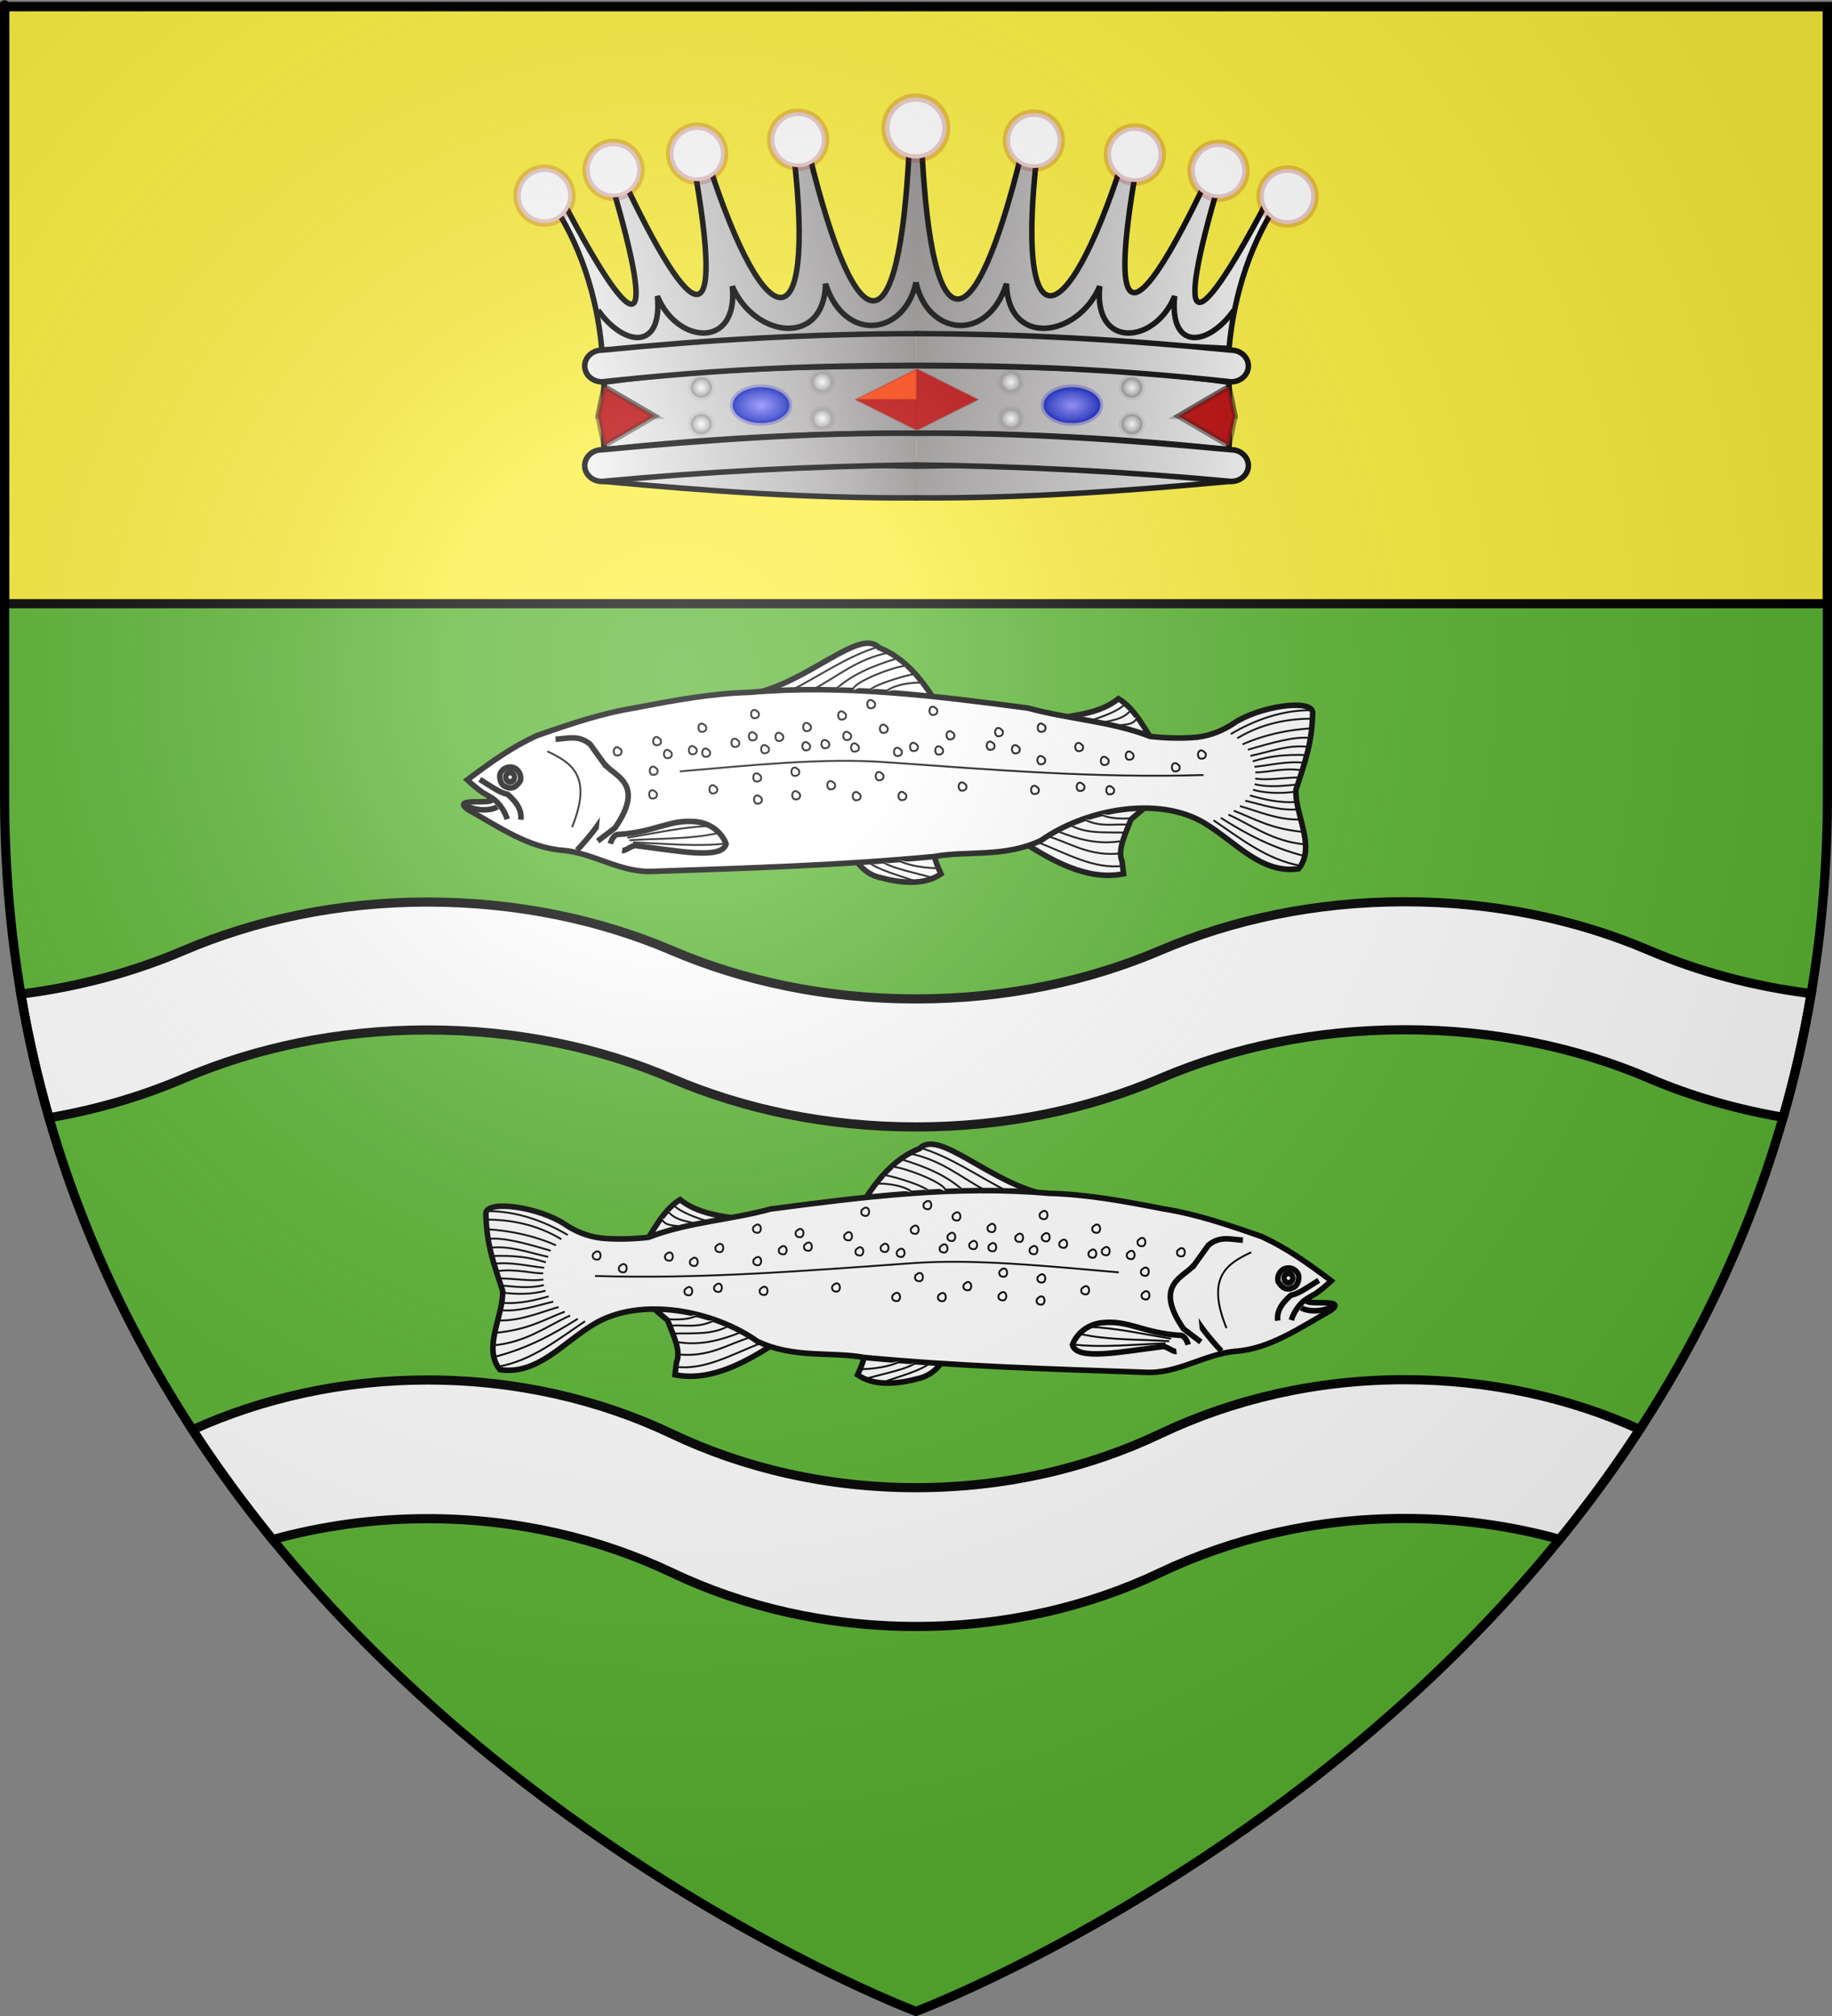 <?xml version="1.0" encoding="UTF-8" standalone="no"?>
<svg
   xmlns:dc="http://purl.org/dc/elements/1.1/"
   xmlns:cc="http://creativecommons.org/ns#"
   xmlns:rdf="http://www.w3.org/1999/02/22-rdf-syntax-ns#"
   xmlns:svg="http://www.w3.org/2000/svg"
   xmlns="http://www.w3.org/2000/svg"
   xmlns:xlink="http://www.w3.org/1999/xlink"
   xmlns:sodipodi="http://sodipodi.sourceforge.net/DTD/sodipodi-0.dtd"
   xmlns:inkscape="http://www.inkscape.org/namespaces/inkscape"
   height="660"
   width="600"
   version="1.0"
   id="svg2"
   sodipodi:version="0.32"
   inkscape:version="0.46"
   sodipodi:docname="Blason_ville_fr_Gèdre_02(65).svg"
   sodipodi:docbase="L:\Héraldique"
   inkscape:export-filename="/Users/olivier/Desktop/Blason Rouge/Blason_Vide_3D.png"
   inkscape:export-xdpi="144"
   inkscape:export-ydpi="144"
   inkscape:output_extension="org.inkscape.output.svg.inkscape">
  <rect width="100%" height="100%" fill="#808080" stroke="none"/>
  <sodipodi:namedview
     inkscape:window-height="977"
     inkscape:window-width="1280"
     inkscape:pageshadow="2"
     inkscape:pageopacity="0.0"
     guidetolerance="10.0"
     gridtolerance="10.0"
     objecttolerance="10.0"
     borderopacity="1.0"
     bordercolor="#666666"
     pagecolor="#ffffff"
     id="base"
     showgrid="false"
     height="660px"
     inkscape:zoom="1.1621207"
     inkscape:cx="300.00013"
     inkscape:cy="330.00014"
     inkscape:window-x="-4"
     inkscape:window-y="-4"
     inkscape:current-layer="layer4"
     showguides="true"
     inkscape:guide-bbox="true"
     inkscape:snap-intersection-line-segments="true"
     inkscape:snap-intersection-grid-guide="false"
     inkscape:object-nodes="true"
     inkscape:snap-global="false" />
  <desc
     id="desc4">Flag of Canton of Valais (Wallis)</desc>
  <defs
     id="defs6">
    <linearGradient
       id="linearGradient2893">
      <stop
         style="stop-color:white;stop-opacity:0.314;"
         offset="0"
         id="stop2895" />
      <stop
         id="stop2897"
         offset="0.19"
         style="stop-color:white;stop-opacity:0.251;" />
      <stop
         style="stop-color:#6b6b6b;stop-opacity:0.125;"
         offset="0.6"
         id="stop2901" />
      <stop
         style="stop-color:black;stop-opacity:0.125;"
         offset="1"
         id="stop2899" />
    </linearGradient>
    <radialGradient
       inkscape:collect="always"
       xlink:href="#linearGradient2893"
       id="radialGradient3163"
       gradientUnits="userSpaceOnUse"
       gradientTransform="matrix(1.353,0,0,1.349,-77.629,-85.747)"
       cx="221.445"
       cy="226.331"
       fx="221.445"
       fy="226.331"
       r="300" />
    <linearGradient
       id="linearGradient1732">
      <stop
         id="stop1734"
         offset="0"
         style="stop-color:#ffffff;stop-opacity:1" />
      <stop
         id="stop1736"
         offset="1"
         style="stop-color:#ffffff;stop-opacity:1" />
    </linearGradient>
    <linearGradient
       id="linearGradient4130">
      <stop
         offset="0"
         style="stop-color:#ffffff;stop-opacity:1"
         id="stop4132" />
      <stop
         offset="1"
         style="stop-color:#908c8c;stop-opacity:1"
         id="stop4134" />
    </linearGradient>
    <linearGradient
       id="linearGradient4261">
      <stop
         offset="0"
         style="stop-color:#8c86ff;stop-opacity:1"
         id="stop4263" />
      <stop
         offset="1"
         style="stop-color:#0018b9;stop-opacity:0.978"
         id="stop4265" />
    </linearGradient>
    <radialGradient
       inkscape:collect="always"
       xlink:href="#linearGradient4130"
       id="radialGradient2961"
       gradientUnits="userSpaceOnUse"
       gradientTransform="matrix(1.993,0,0,-1.926,306.363,220.497)"
       cx="32.278"
       cy="48.626"
       fx="32.278"
       fy="48.626"
       r="1.91" />
    <radialGradient
       inkscape:collect="always"
       xlink:href="#linearGradient4130"
       id="radialGradient2964"
       gradientUnits="userSpaceOnUse"
       gradientTransform="matrix(1.993,0,0,-1.926,306.363,232.493)"
       cx="32.278"
       cy="48.626"
       fx="32.278"
       fy="48.626"
       r="1.91" />
    <radialGradient
       inkscape:collect="always"
       xlink:href="#linearGradient4261"
       id="radialGradient2971"
       gradientUnits="userSpaceOnUse"
       gradientTransform="matrix(2.705,0,0,-1.745,238.756,225.142)"
       cx="41.526"
       cy="53.009"
       fx="41.526"
       fy="53.009"
       r="3.565" />
    <radialGradient
       inkscape:collect="always"
       xlink:href="#linearGradient4130"
       id="radialGradient2974"
       gradientUnits="userSpaceOnUse"
       gradientTransform="matrix(1.993,0,0,-1.926,266.763,218.697)"
       cx="32.278"
       cy="48.626"
       fx="32.278"
       fy="48.626"
       r="1.91" />
    <radialGradient
       inkscape:collect="always"
       xlink:href="#linearGradient4130"
       id="radialGradient2977"
       gradientUnits="userSpaceOnUse"
       gradientTransform="matrix(1.993,0,0,-1.926,266.763,230.693)"
       cx="32.278"
       cy="48.626"
       fx="32.278"
       fy="48.626"
       r="1.91" />
    <radialGradient
       inkscape:collect="always"
       xlink:href="#linearGradient4130"
       id="radialGradient3788"
       gradientUnits="userSpaceOnUse"
       gradientTransform="matrix(-1.993,0,0,-1.926,293.993,220.497)"
       cx="32.278"
       cy="48.626"
       fx="32.278"
       fy="48.626"
       r="1.91" />
    <radialGradient
       inkscape:collect="always"
       xlink:href="#linearGradient4130"
       id="radialGradient3791"
       gradientUnits="userSpaceOnUse"
       gradientTransform="matrix(-1.993,0,0,-1.926,293.993,232.493)"
       cx="32.278"
       cy="48.626"
       fx="32.278"
       fy="48.626"
       r="1.91" />
    <radialGradient
       inkscape:collect="always"
       xlink:href="#linearGradient4261"
       id="radialGradient3798"
       gradientUnits="userSpaceOnUse"
       gradientTransform="matrix(-2.705,0,0,-1.745,361.6,225.142)"
       cx="41.526"
       cy="53.009"
       fx="41.526"
       fy="53.009"
       r="3.565" />
    <radialGradient
       inkscape:collect="always"
       xlink:href="#linearGradient4130"
       id="radialGradient3801"
       gradientUnits="userSpaceOnUse"
       gradientTransform="matrix(-1.993,0,0,-1.926,333.593,218.697)"
       cx="32.278"
       cy="48.626"
       fx="32.278"
       fy="48.626"
       r="1.91" />
    <radialGradient
       inkscape:collect="always"
       xlink:href="#linearGradient4130"
       id="radialGradient3804"
       gradientUnits="userSpaceOnUse"
       gradientTransform="matrix(-1.993,0,0,-1.926,333.593,230.693)"
       cx="32.278"
       cy="48.626"
       fx="32.278"
       fy="48.626"
       r="1.91" />
    <radialGradient
       inkscape:collect="always"
       xlink:href="#linearGradient1732"
       id="radialGradient3903"
       gradientUnits="userSpaceOnUse"
       gradientTransform="matrix(-1.365,1.56,-1.56,-1.365,828.451,47.638)"
       cx="6.972"
       cy="12.169"
       fx="6.972"
       fy="12.169"
       r="4.817" />
    <radialGradient
       inkscape:collect="always"
       xlink:href="#linearGradient1732"
       id="radialGradient3905"
       gradientUnits="userSpaceOnUse"
       gradientTransform="matrix(-1.365,1.56,-1.56,-1.365,370.715,-137.495)"
       cx="6.972"
       cy="12.169"
       fx="6.972"
       fy="12.169"
       r="4.817" />
    <radialGradient
       inkscape:collect="always"
       xlink:href="#linearGradient1732"
       id="radialGradient3907"
       gradientUnits="userSpaceOnUse"
       gradientTransform="matrix(-1.365,1.56,-1.56,-1.365,407.449,-132.408)"
       cx="6.972"
       cy="12.169"
       fx="6.972"
       fy="12.169"
       r="4.817" />
    <radialGradient
       inkscape:collect="always"
       xlink:href="#linearGradient1732"
       id="radialGradient3909"
       gradientUnits="userSpaceOnUse"
       gradientTransform="matrix(-1.365,1.56,-1.56,-1.365,437.904,-126.526)"
       cx="6.972"
       cy="12.169"
       fx="6.972"
       fy="12.169"
       r="4.817" />
    <radialGradient
       inkscape:collect="always"
       xlink:href="#linearGradient1732"
       id="radialGradient3911"
       gradientUnits="userSpaceOnUse"
       gradientTransform="matrix(-1.365,1.56,-1.56,-1.365,463.026,-117.147)"
       cx="6.972"
       cy="12.169"
       fx="6.972"
       fy="12.169"
       r="4.817" />
    <radialGradient
       inkscape:collect="always"
       xlink:href="#linearGradient1732"
       id="radialGradient3913"
       gradientUnits="userSpaceOnUse"
       gradientTransform="matrix(-1.365,1.56,-1.56,-1.365,371.602,59.9)"
       cx="6.972"
       cy="12.169"
       fx="6.972"
       fy="12.169"
       r="4.817" />
    <radialGradient
       inkscape:collect="always"
       xlink:href="#linearGradient1732"
       id="radialGradient3915"
       gradientUnits="userSpaceOnUse"
       gradientTransform="matrix(-1.365,1.56,-1.56,-1.365,408.336,64.987)"
       cx="6.972"
       cy="12.169"
       fx="6.972"
       fy="12.169"
       r="4.817" />
    <radialGradient
       inkscape:collect="always"
       xlink:href="#linearGradient1732"
       id="radialGradient3917"
       gradientUnits="userSpaceOnUse"
       gradientTransform="matrix(-1.365,1.56,-1.56,-1.365,438.791,70.87)"
       cx="6.972"
       cy="12.169"
       fx="6.972"
       fy="12.169"
       r="4.817" />
    <radialGradient
       inkscape:collect="always"
       xlink:href="#linearGradient1732"
       id="radialGradient3919"
       gradientUnits="userSpaceOnUse"
       gradientTransform="matrix(-1.365,1.56,-1.56,-1.365,463.913,80.249)"
       cx="6.972"
       cy="12.169"
       fx="6.972"
       fy="12.169"
       r="4.817" />
    <linearGradient
       inkscape:collect="always"
       xlink:href="#linearGradient4130"
       id="linearGradient3921"
       gradientUnits="userSpaceOnUse"
       gradientTransform="matrix(1.993,0,0,1.993,-59.993,-727.342)"
       x1="371.143"
       y1="434.438"
       x2="432.068"
       y2="434.438" />
    <linearGradient
       inkscape:collect="always"
       xlink:href="#linearGradient4130"
       id="linearGradient3923"
       gradientUnits="userSpaceOnUse"
       gradientTransform="matrix(-1.993,0,0,1.993,1660.467,-727.342)"
       x1="371.143"
       y1="434.438"
       x2="432.068"
       y2="434.438" />
    <linearGradient
       inkscape:collect="always"
       xlink:href="#linearGradient4130"
       id="linearGradient3925"
       gradientUnits="userSpaceOnUse"
       gradientTransform="matrix(-1.993,0,0,-1.993,1660.746,1032.178)"
       x1="371.143"
       y1="434.438"
       x2="432.068"
       y2="434.438" />
    <linearGradient
       inkscape:collect="always"
       xlink:href="#linearGradient4130"
       id="linearGradient3927"
       gradientUnits="userSpaceOnUse"
       gradientTransform="matrix(-1.993,0,0,-1.993,1660.746,1032.178)"
       x1="371.143"
       y1="434.438"
       x2="432.068"
       y2="434.438" />
    <linearGradient
       inkscape:collect="always"
       xlink:href="#linearGradient4130"
       id="linearGradient3929"
       gradientUnits="userSpaceOnUse"
       gradientTransform="matrix(-1.993,0,0,-1.993,1660.746,1032.178)"
       x1="371.143"
       y1="434.438"
       x2="432.068"
       y2="434.438" />
    <linearGradient
       inkscape:collect="always"
       xlink:href="#linearGradient4130"
       id="linearGradient3931"
       gradientUnits="userSpaceOnUse"
       gradientTransform="matrix(1.993,0,0,-1.993,-60.389,1032.178)"
       x1="371.143"
       y1="434.438"
       x2="432.068"
       y2="434.438" />
    <linearGradient
       inkscape:collect="always"
       xlink:href="#linearGradient4130"
       id="linearGradient3933"
       gradientUnits="userSpaceOnUse"
       gradientTransform="matrix(1.993,0,0,-1.993,-60.389,1032.178)"
       x1="371.143"
       y1="434.438"
       x2="432.068"
       y2="434.438" />
    <linearGradient
       inkscape:collect="always"
       xlink:href="#linearGradient4130"
       id="linearGradient3935"
       gradientUnits="userSpaceOnUse"
       gradientTransform="matrix(1.993,0,0,-1.993,-60.389,1032.178)"
       x1="371.143"
       y1="434.438"
       x2="432.068"
       y2="434.438" />
    <linearGradient
       inkscape:collect="always"
       xlink:href="#linearGradient4130"
       id="linearGradient3937"
       gradientUnits="userSpaceOnUse"
       gradientTransform="matrix(-1.993,0,0,1.993,1659.832,-765.288)"
       x1="371.143"
       y1="434.438"
       x2="432.068"
       y2="434.438" />
    <linearGradient
       inkscape:collect="always"
       xlink:href="#linearGradient4130"
       id="linearGradient3939"
       gradientUnits="userSpaceOnUse"
       gradientTransform="matrix(1.993,0,0,1.993,-60.171,-764.71)"
       x1="371.143"
       y1="434.438"
       x2="432.068"
       y2="434.438" />
  </defs>
  <g
     inkscape:groupmode="layer"
     id="layer3"
     inkscape:label="Fond écu"
     style="display:inline">
    <path
       d="M 300,658.5 C 300,658.5 598.5,546.18 598.5,260.728 C 598.5,-24.723 598.5,2.176 598.5,2.176 L 1.5,2.176 L 1.5,260.728 C 1.5,546.18 300,658.5 300,658.5 z"
       style="fill:#5ab532;fill-opacity:1;fill-rule:evenodd;stroke:none;stroke-width:1px;stroke-linecap:butt;stroke-linejoin:miter;stroke-opacity:1;display:inline"
       id="path11587" />
    <rect
       style="opacity:1;fill:#fcef3c;fill-opacity:1;stroke:#000000;stroke-width:3;stroke-miterlimit:4;stroke-dasharray:none;stroke-opacity:1"
       id="rect17820"
       width="597"
       height="195.5"
       x="1.5"
       y="2.142" />
    <path
       style="fill:#ffffff;fill-opacity:1;stroke:#000000;stroke-width:3;stroke-miterlimit:4;stroke-dasharray:none;stroke-opacity:1"
       d="M 460 295.219 C 430.827 295.219 403.559 301.075 380 311.156 C 356.447 321.231 329.163 327.031 300 327.031 C 270.827 327.031 243.559 321.238 220 311.156 C 196.447 301.082 169.163 295.312 140 295.312 C 110.827 295.313 83.559 301.169 60 311.25 C 43.841 318.162 25.917 323.044 6.844 325.438 C 9.206 339.434 12.321 352.919 16.062 365.938 C 31.705 363.262 46.472 358.911 60 353.125 C 83.559 343.044 110.827 337.188 140 337.188 C 169.163 337.188 196.447 342.988 220 353.062 C 243.559 363.144 270.827 368.938 300 368.938 C 329.163 368.938 356.447 363.137 380 353.062 C 403.559 342.982 430.827 337.125 460 337.125 C 489.163 337.125 516.447 342.894 540 352.969 C 553.554 358.769 568.336 363.11 584 365.781 C 587.735 352.764 590.832 339.276 593.188 325.281 C 574.103 322.891 556.173 318.014 540 311.094 C 516.447 301.019 489.163 295.219 460 295.219 z "
       id="path7368" />
    <path
       style="fill:#ffffff;fill-opacity:1;stroke:#000000;stroke-width:3;stroke-miterlimit:4;stroke-dasharray:none;stroke-opacity:1"
       d="M 460 451.688 C 430.827 451.687 403.559 458.205 380 469.406 C 356.447 480.601 329.163 487.031 300 487.031 C 270.827 487.031 243.559 480.608 220 469.406 C 196.447 458.212 169.163 451.781 140 451.781 C 112.063 451.781 85.89 457.753 63.031 468.094 C 71.287 480.766 80.094 492.731 89.281 504.031 C 105.211 499.617 122.252 497.188 140 497.188 C 169.163 497.187 196.447 503.65 220 514.844 C 243.559 526.045 270.827 532.469 300 532.469 C 329.163 532.469 356.447 526.038 380 514.844 C 403.559 503.643 430.827 497.125 460 497.125 C 477.772 497.125 494.83 499.528 510.781 503.938 C 519.971 492.628 528.775 480.651 537.031 467.969 C 514.162 457.621 487.953 451.688 460 451.688 z "
       id="path5820" />
  </g>
  <g
     inkscape:groupmode="layer"
     id="layer4"
     inkscape:label="Meubles"
     style="display:inline">
    <g
       transform="matrix(0.608,-2.1218894e-2,2.1218894e-2,0.608,-277.985,33.113)"
       id="g15623"
       style="fill:#ffffff;display:inline">
      <path
         style="fill:#ffffff;fill-opacity:1;fill-rule:evenodd;stroke:#000000;stroke-width:3;stroke-linecap:butt;stroke-linejoin:miter;stroke-miterlimit:4;stroke-dasharray:none;stroke-opacity:1"
         d="M 850.212,348.757 C 880.419,343.934 909.4,315.105 919.239,326.309 C 933.177,332.34 942.68,345.022 950.666,359.981 L 850.212,348.757 z"
         id="path11441"
         sodipodi:nodetypes="cccc" />
      <path
         style="fill:#ffffff;fill-opacity:1;fill-rule:evenodd;stroke:#000000;stroke-width:3;stroke-linecap:butt;stroke-linejoin:miter;stroke-miterlimit:4;stroke-dasharray:none;stroke-opacity:1"
         d="M 1012.397,367.837 C 1024.868,366.403 1037.613,365.516 1047.191,358.297 C 1055.916,364.011 1060.914,375.313 1066.833,385.235 L 1012.397,367.837 z"
         id="path11443"
         sodipodi:nodetypes="cccc" />
      <path
         style="fill:#ffffff;fill-opacity:1;fill-rule:evenodd;stroke:#000000;stroke-width:3;stroke-linecap:butt;stroke-linejoin:miter;stroke-miterlimit:4;stroke-dasharray:none;stroke-opacity:1"
         d="M 992.194,432.936 L 1033.723,411.611 L 1059.538,417.223 L 1051.681,423.396 C 1048.398,431.232 1043.682,439.425 1046.069,445.844 L 1046.63,452.578 C 1026.774,455.853 1007.745,443.775 992.194,432.936 z"
         id="path11445"
         sodipodi:nodetypes="ccccccc" />
      <path
         style="fill:#ffffff;fill-opacity:1;fill-rule:evenodd;stroke:#000000;stroke-width:3;stroke-linecap:butt;stroke-linejoin:miter;stroke-miterlimit:4;stroke-dasharray:none;stroke-opacity:1"
         d="M 900.158,435.181 C 903.066,441.349 907.099,447.397 914.749,449.772 C 926.737,453.493 939.101,455.109 948.421,449.211 C 945.227,441.844 943.764,435.63 945.054,431.253 L 900.158,435.181 z"
         id="path11447"
         sodipodi:nodetypes="csccc" />
      <path
         style="fill:#ffffff;fill-opacity:1;fill-rule:evenodd;stroke:#000000;stroke-width:3;stroke-linecap:butt;stroke-linejoin:miter;stroke-miterlimit:4;stroke-dasharray:none;stroke-opacity:1"
         d="M 695.322,389.724 C 709.376,379.929 720.014,372.97 733.483,367.276 C 751.432,361.696 769.149,356.367 786.857,354.191 C 808.36,350.787 828.412,347.806 848.897,347.978 C 899,345.292 949.095,353.415 998.367,361.664 C 1019.66,368.322 1043.035,370.328 1063.59,379.195 C 1071.704,380.373 1080.441,380.98 1088.744,380.49 C 1096.167,379.901 1103.076,377.254 1108.766,373.698 C 1122.408,365.172 1150.667,361.816 1151.428,369.167 C 1150.558,386.178 1146.059,396.543 1140.96,410.64 C 1139.881,423.977 1150.86,441.686 1140.911,453.139 C 1120.605,455.378 1107.52,437.421 1091.188,426.846 C 1066.488,410.853 1026.94,417.319 1002.919,433.074 C 982.972,441.734 963.064,437.088 945.017,439.729 C 894.681,442.715 844.291,442.455 793.854,442.431 C 776.487,442.838 762.196,431.632 745.953,429.482 C 727.171,427.637 711.156,415.4 695.431,405.91 C 682.835,396.717 721.121,406.975 703.414,396.882 C 700.554,394.688 697.861,392.281 695.322,389.724 z"
         id="path11438"
         sodipodi:nodetypes="cccccccscccsccccccc" />
      <path
         style="fill:#ffffff;fill-opacity:1;fill-rule:evenodd;stroke:#000000;stroke-width:3;stroke-linecap:butt;stroke-linejoin:miter;stroke-miterlimit:4;stroke-dasharray:none;stroke-opacity:1"
         d="M 777.284,430.652 C 779.325,430.972 782.6,427.93 784.709,428.261 C 806.693,431.709 830.838,437.694 833.376,429.008 C 831.519,423.487 826.25,417.864 818.073,416.612 C 803.616,414.399 795.374,421.527 775.312,421.911 C 772.574,421.963 771.083,426.763 771.083,426.763"
         id="path11449"
         sodipodi:nodetypes="cscssc" />
      <path
         style="fill:#ffffff;fill-opacity:1;fill-rule:evenodd;stroke:#000000;stroke-width:3;stroke-linecap:butt;stroke-linejoin:miter;stroke-miterlimit:4;stroke-dasharray:none;stroke-opacity:1"
         d="M 753.125,429.569 C 766.292,416.287 776.466,403.006 773.328,389.724 L 762.104,372.888 C 755.931,367.361 749.758,369.47 743.585,369.521"
         id="path11451"
         sodipodi:nodetypes="cccc" />
      <path
         style="fill:#ffffff;fill-opacity:1;fill-rule:evenodd;stroke:#000000;stroke-width:3;stroke-linecap:butt;stroke-linejoin:miter;stroke-miterlimit:4;stroke-dasharray:none;stroke-opacity:1"
         d="M 723.381,412.172 C 724.13,407.308 721.885,403.006 716.647,398.142 C 712.807,397.569 707.336,393.176 702.056,389.724"
         id="path11453"
         sodipodi:nodetypes="ccc" />
      <path
         style="fill:#ffffff;fill-opacity:1;fill-rule:evenodd;stroke:#000000;stroke-width:3;stroke-linecap:butt;stroke-linejoin:miter;stroke-miterlimit:4;stroke-dasharray:none;stroke-opacity:1"
         d="M 693.919,403.473 C 700.695,407.137 708.126,406.571 711.035,404.736"
         id="path11455"
         sodipodi:nodetypes="cc" />
      <path
         style="fill:#ffffff;fill-opacity:1;fill-rule:evenodd;stroke:#000000;stroke-width:3;stroke-linecap:butt;stroke-linejoin:miter;stroke-miterlimit:4;stroke-dasharray:none;stroke-opacity:1"
         d="M 706.546,398.984 C 711.05,400.933 714.782,406.741 716.086,411.611"
         id="path11457"
         sodipodi:nodetypes="cc" />
      <path
         style="fill:#ffffff;fill-opacity:1;fill-rule:evenodd;stroke:#000000;stroke-width:3;stroke-linecap:butt;stroke-linejoin:miter;stroke-miterlimit:4;stroke-dasharray:none;stroke-opacity:1"
         d="M 769.53,383.749 C 773.818,390.391 791.646,394.529 773.889,418.345 L 764.349,425.079"
         id="path11459"
         sodipodi:nodetypes="ccc" />
      <path
         style="fill:#ffffff;fill-opacity:1;fill-rule:evenodd;stroke:#000000;stroke-width:1;stroke-linecap:butt;stroke-linejoin:miter;stroke-miterlimit:4;stroke-dasharray:none;stroke-opacity:1"
         d="M 809.806,389.163 C 848.835,387.156 887.338,384.533 920.361,388.041 C 979.575,394.329 1034.175,400.69 1091.526,400.948 L 1090.965,400.948"
         id="path11461"
         sodipodi:nodetypes="cscc" />
      <g
         id="g11467"
         transform="matrix(0.7,0,0,0.7,196.126,258.294)"
         style="fill:#ffffff;fill-opacity:1;stroke:#000000;stroke-width:4.285;stroke-miterlimit:4;stroke-dasharray:none;stroke-opacity:1">
        <path
           d="M 738.37,184.485 C 739.758,180.361 744.351,178.1 748.623,179.439 C 752.895,180.779 755.237,185.815 753.849,189.94 C 750.8,194.394 747.146,197.033 741.444,193.529 C 739.45,192.472 737.712,188.58 738.37,184.485 z"
           id="path11463"
           sodipodi:nodetypes="csccc"
           style="fill:#ffffff" />
        <path
           transform="matrix(0.414,0,0,0.464,437.239,100.098)"
           style="fill:#ffffff;stroke-width:9.771"
           d="M 743.603,194.387 C 739.331,193.047 736.983,188.61 738.37,184.485 C 739.758,180.361 744.351,178.1 748.623,179.439 C 752.895,180.779 755.237,185.213 753.849,189.338 C 752.464,193.459 747.873,195.718 743.603,194.387 z"
           id="path11465"
           sodipodi:nodetypes="csssc" />
      </g>
      <path
         id="path13411"
         style="fill:#ffffff;fill-rule:evenodd;stroke:#000000;stroke-width:1px;stroke-linecap:butt;stroke-linejoin:miter;stroke-opacity:1"
         d="M 1031.349,369.698 C 1037.857,367.735 1046.815,365.153 1050.794,361.167 M 1038.294,370.889 C 1043.729,369.548 1049.52,369.631 1053.968,364.341 M 1045.437,372.873 C 1049.339,372.013 1055.007,373.297 1056.945,368.508"
         sodipodi:nodetypes="cccccc" />
      <path
         id="path13421"
         style="fill:#ffffff;fill-rule:evenodd;stroke:#000000;stroke-width:1px;stroke-linecap:butt;stroke-linejoin:miter;stroke-opacity:1"
         d="M 870.833,347.873 C 886.954,340.414 902.653,330.002 919.246,325.849 M 883.73,347.278 C 897.153,340.642 907.582,331.973 924.405,329.222 M 894.841,348.27 C 903.291,340.859 914.903,336.109 929.167,332.397 M 904.563,348.865 C 903.254,344.381 932.209,335.043 934.127,336.96 M 913.294,349.262 C 915.601,346.006 938.691,340.129 938.492,341.524 M 922.024,350.254 C 927.385,345.507 941.677,345.532 941.865,346.286"
         sodipodi:nodetypes="cccccccccccc" />
      <path
         id="path13440"
         style="fill:#ffffff;fill-rule:evenodd;stroke:#000000;stroke-width:1px;stroke-linecap:butt;stroke-linejoin:miter;stroke-opacity:1"
         d="M 1001.587,434.183 C 1016.426,440.612 1031.095,449.758 1046.429,448.27 M 1006.151,430.81 C 1018.409,434.773 1028.527,442.895 1045.635,441.524 M 1011.905,428.429 C 1022.992,433.283 1034.03,436.764 1047.222,434.778 M 1018.651,425.254 C 1026.946,430.338 1036.731,429.813 1048.016,430.413 M 1025.992,422.278 C 1034.661,427.361 1042.27,425.389 1050,426.246 M 1034.722,419.698 C 1037.715,421.611 1042.094,423.061 1051.389,422.873"
         sodipodi:nodetypes="cccccccccccc" />
      <path
         id="path13459"
         style="fill:#ffffff;fill-rule:evenodd;stroke:#000000;stroke-width:1px;stroke-linecap:butt;stroke-linejoin:miter;stroke-opacity:1"
         d="M 909.722,441.524 C 914.353,445.756 926.005,449.287 935.516,453.032 M 916.667,441.127 C 921.128,445.169 934.106,447.885 944.841,451.444 M 924.405,440.532 C 929.402,443.321 936.154,445.409 946.429,446.087"
         sodipodi:nodetypes="cccccc" />
      <path
         id="path13469"
         style="fill:#ffffff;fill-rule:evenodd;stroke:#000000;stroke-width:1px;stroke-linecap:butt;stroke-linejoin:miter;stroke-opacity:1"
         d="M 780.357,423.865 C 795.137,421.951 810.395,419.08 824.206,419.103 M 781.349,425.254 C 797.288,424.668 813.228,426.003 829.167,423.071 M 783.333,426.444 C 799.69,427.608 817.264,430.094 833.135,428.825"
         sodipodi:nodetypes="cccccc" />
      <path
         id="path13479"
         style="fill:#ffffff;fill-rule:evenodd;stroke:#000000;stroke-width:1px;stroke-linecap:butt;stroke-linejoin:miter;stroke-opacity:1"
         d="M 1106.945,379.444 C 1119.881,372.346 1135.158,367.385 1150.992,368.135 M 1096.032,425.476 C 1110.049,435.533 1123.865,447.776 1142.46,451.667 M 1100,424.286 C 1112.856,433.051 1126.668,441.325 1144.643,446.508 M 1104.167,422.698 C 1116.751,428.927 1127.274,437.917 1144.841,440.159 M 1107.143,420.714 C 1118.417,425.495 1126.334,431.109 1144.048,433.413 M 1110.516,418.333 C 1119.94,421.337 1130.727,426.672 1142.659,426.667 M 1113.492,415.556 C 1122.564,417.969 1131.767,421.775 1141.865,421.111 M 1110.318,381.825 C 1123.677,374.425 1137.632,372.194 1150.992,372.698 M 1113.095,385.198 C 1125.48,380.216 1138.329,378.204 1150.198,377.857 M 1115.873,388.175 C 1129.87,384.599 1141.423,381.832 1149.603,383.016 M 1117.063,391.548 C 1127.26,389.776 1137.716,386.052 1148.413,387.778 M 1118.254,394.524 C 1127.971,391.896 1135.614,391.405 1147.222,392.143 M 1116.071,412.778 C 1122.984,414.993 1131.541,417.547 1141.072,417.143 M 1117.857,409.802 C 1125.4,412.204 1134.057,412.359 1141.071,411.587 M 1118.849,406.825 C 1127.317,409.165 1135.173,408.105 1142.063,407.817 M 1119.246,403.849 C 1126.105,405.116 1133.892,403.834 1142.857,404.048 M 1119.444,400.476 C 1125.705,400.869 1134.671,398.351 1144.643,400.278 M 1119.048,397.5 C 1128.175,396.836 1137.433,394.857 1146.032,396.31"
         sodipodi:nodetypes="cccccccccccccccccccccccccccccccccccc" />
      <path
         style="fill:#ffffff;fill-rule:evenodd;stroke:#000000;stroke-width:1px;stroke-linecap:butt;stroke-linejoin:miter;stroke-opacity:1"
         d="M 738.889,375.873 C 751.561,382.377 763.023,389.889 750.794,417.143"
         id="path14503"
         sodipodi:nodetypes="cc" />
      <path
         id="path14505"
         style="fill:#ffffff;fill-rule:evenodd;stroke:#000000;stroke-width:1;stroke-linecap:butt;stroke-linejoin:miter;stroke-miterlimit:4;stroke-dasharray:none;stroke-opacity:1"
         d="M 816.053,380.068 C 817.316,380.489 819.325,380.113 819.327,378.296 C 819.364,376.934 818.751,376.907 817.797,376.026 C 815.349,374.715 814.117,378.601 816.053,380.068 z M 839.068,376.893 C 840.332,377.314 842.341,376.938 842.342,375.121 C 842.38,373.759 841.767,373.733 840.813,372.852 C 838.365,371.54 837.133,375.426 839.068,376.893 z M 848.592,373.719 C 849.856,374.14 851.864,373.763 851.866,371.947 C 851.904,370.585 851.291,370.558 850.337,369.677 C 847.888,368.366 846.657,372.251 848.592,373.719 z M 877.164,380.068 C 878.427,380.489 880.436,380.113 880.438,378.296 C 880.475,376.934 879.862,376.907 878.909,376.026 C 876.46,374.715 875.228,378.601 877.164,380.068 z M 899.386,375.306 C 900.649,375.727 902.658,375.351 902.66,373.534 C 902.697,372.172 902.084,372.145 901.131,371.264 C 898.682,369.953 897.45,373.839 899.386,375.306 z M 926.37,384.83 C 927.633,385.251 929.642,384.874 929.644,383.058 C 929.682,381.696 929.069,381.669 928.115,380.788 C 925.666,379.477 924.434,383.363 926.37,384.83 z M 935.1,382.449 C 936.363,382.87 938.372,382.493 938.374,380.677 C 938.412,379.315 937.799,379.288 936.845,378.407 C 934.396,377.096 933.164,380.982 935.1,382.449 z M 976.37,383.243 C 977.633,383.664 979.642,383.287 979.644,381.471 C 979.682,380.109 979.069,380.082 978.115,379.201 C 975.666,377.89 974.434,381.775 976.37,383.243 z M 989.862,385.624 C 991.125,386.044 993.134,385.668 993.136,383.852 C 993.174,382.49 992.561,382.463 991.607,381.582 C 989.158,380.271 987.926,384.156 989.862,385.624 z M 1023.989,385.624 C 1025.252,386.044 1027.261,385.668 1027.263,383.852 C 1027.301,382.49 1026.688,382.463 1025.734,381.582 C 1023.285,380.271 1022.053,384.156 1023.989,385.624 z M 1050.973,391.179 C 1052.236,391.6 1054.245,391.224 1054.247,389.407 C 1054.285,388.045 1053.672,388.018 1052.718,387.137 C 1050.269,385.826 1049.037,389.712 1050.973,391.179 z M 1075.576,398.322 C 1076.84,398.743 1078.849,398.367 1078.85,396.55 C 1078.888,395.188 1078.275,395.161 1077.321,394.28 C 1074.872,392.969 1073.641,396.855 1075.576,398.322 z M 1003.354,391.973 C 1004.617,392.394 1006.626,392.017 1006.628,390.201 C 1006.666,388.839 1006.053,388.812 1005.099,387.931 C 1002.65,386.62 1001.418,390.505 1003.354,391.973 z M 981.132,376.1 C 982.395,376.521 984.404,376.144 984.406,374.328 C 984.443,372.966 983.83,372.939 982.877,372.058 C 980.428,370.747 979.196,374.632 981.132,376.1 z M 954.941,376.893 C 956.205,377.314 958.214,376.938 958.215,375.121 C 958.253,373.759 957.64,373.733 956.686,372.852 C 954.238,371.54 953.006,375.426 954.941,376.893 z M 948.592,384.83 C 949.856,385.251 951.864,384.874 951.866,383.058 C 951.904,381.696 951.291,381.669 950.337,380.788 C 947.888,379.477 946.657,383.363 948.592,384.83 z M 919.227,372.132 C 920.49,372.552 922.499,372.176 922.501,370.359 C 922.539,368.998 921.926,368.971 920.972,368.09 C 918.523,366.778 917.291,370.664 919.227,372.132 z M 903.354,381.655 C 904.617,382.076 906.626,381.7 906.628,379.883 C 906.666,378.521 906.053,378.494 905.099,377.613 C 902.65,376.302 901.418,380.188 903.354,381.655 z M 877.957,369.751 C 879.221,370.171 881.229,369.795 881.231,367.978 C 881.269,366.617 880.656,366.59 879.702,365.709 C 877.253,364.397 876.022,368.283 877.957,369.751 z M 862.878,374.512 C 864.141,374.933 866.15,374.557 866.152,372.74 C 866.19,371.378 865.576,371.352 864.623,370.471 C 862.174,369.159 860.942,373.045 862.878,374.512 z M 854.941,380.862 C 856.205,381.283 858.214,380.906 858.215,379.09 C 858.253,377.728 857.64,377.701 856.686,376.82 C 854.238,375.509 853.006,379.394 854.941,380.862 z M 823.195,381.655 C 824.459,382.076 826.468,381.7 826.469,379.883 C 826.507,378.521 825.894,378.494 824.94,377.613 C 822.491,376.302 821.26,380.188 823.195,381.655 z M 821.608,368.163 C 822.871,368.584 824.88,368.208 824.882,366.391 C 824.92,365.029 824.307,365.002 823.353,364.121 C 820.904,362.81 819.672,366.696 821.608,368.163 z M 797.005,374.512 C 798.268,374.933 800.277,374.557 800.279,372.74 C 800.317,371.378 799.703,371.352 798.75,370.471 C 796.301,369.159 795.069,373.045 797.005,374.512 z M 794.624,390.385 C 795.887,390.806 797.896,390.43 797.898,388.613 C 797.936,387.252 797.322,387.225 796.369,386.344 C 793.92,385.032 792.688,388.918 794.624,390.385 z M 775.576,379.274 C 776.84,379.695 778.849,379.319 778.85,377.502 C 778.888,376.14 778.275,376.113 777.321,375.232 C 774.872,373.921 773.641,377.807 775.576,379.274 z M 826.37,401.497 C 827.633,401.917 829.642,401.541 829.644,399.725 C 829.682,398.363 829.069,398.336 828.115,397.455 C 825.666,396.144 824.434,400.029 826.37,401.497 z M 870.814,406.258 C 872.078,406.679 874.087,406.303 874.088,404.486 C 874.126,403.125 873.513,403.098 872.559,402.217 C 870.111,400.905 868.879,404.791 870.814,406.258 z M 903.354,407.846 C 904.617,408.267 906.626,407.89 906.628,406.074 C 906.666,404.712 906.053,404.685 905.099,403.804 C 902.65,402.493 901.418,406.378 903.354,407.846 z M 916.053,397.528 C 917.316,397.949 919.325,397.573 919.327,395.756 C 919.364,394.394 918.751,394.367 917.797,393.486 C 915.349,392.175 914.117,396.061 916.053,397.528 z M 960.497,404.671 C 961.76,405.092 963.769,404.716 963.771,402.899 C 963.809,401.537 963.196,401.51 962.242,400.629 C 959.793,399.318 958.561,403.204 960.497,404.671 z M 999.386,407.846 C 1000.649,408.267 1002.658,407.89 1002.66,406.074 C 1002.697,404.712 1002.084,404.685 1001.131,403.804 C 998.682,402.493 997.45,406.378 999.386,407.846 z M 1023.989,407.052 C 1025.252,407.473 1027.261,407.097 1027.263,405.28 C 1027.301,403.918 1026.688,403.891 1025.734,403.01 C 1023.285,401.699 1022.053,405.585 1023.989,407.052 z M 927.957,408.639 C 929.221,409.06 931.229,408.684 931.231,406.867 C 931.269,405.505 930.656,405.479 929.702,404.598 C 927.253,403.286 926.022,407.172 927.957,408.639 z M 889.862,401.497 C 891.125,401.917 893.134,401.541 893.136,399.725 C 893.174,398.363 892.561,398.336 891.607,397.455 C 889.158,396.144 887.926,400.029 889.862,401.497 z M 850.179,407.846 C 851.443,408.267 853.452,407.89 853.454,406.074 C 853.491,404.712 852.878,404.685 851.924,403.804 C 849.476,402.493 848.244,406.378 850.179,407.846 z M 850.179,395.941 C 851.443,396.362 853.452,395.986 853.454,394.169 C 853.491,392.807 852.878,392.78 851.924,391.899 C 849.476,390.588 848.244,394.474 850.179,395.941 z M 850.179,361.814 C 851.443,362.235 853.452,361.859 853.454,360.042 C 853.491,358.68 852.878,358.653 851.924,357.772 C 849.476,356.461 848.244,360.347 850.179,361.814 z M 912.878,358.639 C 914.141,359.06 916.15,358.684 916.152,356.867 C 916.19,355.505 915.576,355.479 914.623,354.598 C 912.174,353.286 910.942,357.172 912.878,358.639 z M 946.211,363.401 C 947.475,363.822 949.483,363.446 949.485,361.629 C 949.523,360.267 948.91,360.24 947.956,359.359 C 945.507,358.048 944.276,361.934 946.211,363.401 z M 1004.148,374.512 C 1005.411,374.933 1007.42,374.557 1007.422,372.74 C 1007.459,371.378 1006.846,371.352 1005.893,370.471 C 1003.444,369.159 1002.212,373.045 1004.148,374.512 z M 1037.481,393.56 C 1038.744,393.981 1040.753,393.605 1040.755,391.788 C 1040.793,390.426 1040.18,390.399 1039.226,389.518 C 1036.777,388.207 1035.545,392.093 1037.481,393.56 z M 1039.862,409.433 C 1041.125,409.854 1043.134,409.478 1043.136,407.661 C 1043.174,406.299 1042.561,406.272 1041.607,405.391 C 1039.158,404.08 1037.926,407.966 1039.862,409.433 z M 1089.862,391.973 C 1091.125,392.394 1093.134,392.017 1093.136,390.201 C 1093.174,388.839 1092.561,388.812 1091.607,387.931 C 1089.158,386.62 1087.926,390.505 1089.862,391.973 z M 793.83,403.084 C 795.094,403.505 797.102,403.128 797.104,401.312 C 797.142,399.95 796.529,399.923 795.575,399.042 C 793.126,397.731 791.895,401.616 793.83,403.084 z M 802.56,381.655 C 803.824,382.076 805.833,381.7 805.835,379.883 C 805.872,378.521 805.259,378.494 804.305,377.613 C 801.857,376.302 800.625,380.188 802.56,381.655 z M 887.481,379.274 C 888.744,379.695 890.753,379.319 890.755,377.502 C 890.793,376.14 890.18,376.113 889.226,375.232 C 886.777,373.921 885.545,377.807 887.481,379.274 z M 870.814,393.56 C 872.078,393.981 874.087,393.605 874.088,391.788 C 874.126,390.426 873.513,390.399 872.559,389.518 C 870.111,388.207 868.879,392.093 870.814,393.56 z M 897.005,364.195 C 898.268,364.616 900.277,364.24 900.279,362.423 C 900.317,361.061 899.703,361.034 898.75,360.153 C 896.301,358.842 895.069,362.728 897.005,364.195 z" />
    </g>
    <use
       style="display:inline"
       x="0"
       y="0"
       xlink:href="#g15623"
       id="use5818"
       transform="matrix(-1,0,0,1,589.043,164)"
       width="600"
       height="660" />
    <g
       transform="translate(1304.869,798)"
       style="display:inline"
       id="g24860" />
    <g
       id="g2973"
       style="display:inline"
       transform="translate(1304.869,796.882)" />
    <g
       id="g3941">
      <g
         transform="translate(-500,0)"
         id="g3838">
        <path
           d="M 799.729,48.456 L 801.929,48.952 C 805.198,114.028 818.883,114.161 834.691,49.713 C 836.627,50.134 837.684,50.25 839.62,50.672 C 832.563,111.901 848.659,111.829 867.653,52.741 C 869.674,53.414 870.333,53.158 872.354,53.831 C 862.357,109.989 871.814,108.637 896.204,56.809 C 898.056,57.651 897.926,57.254 899.778,58.096 C 883.355,113.287 891.96,110.435 916.672,62.665 L 920.142,63.95 C 909.738,78.372 904.025,96.695 902.531,114.062 L 799.805,109.239"
           id="path2887"
           style="fill:url(#linearGradient3937);fill-opacity:1;fill-rule:evenodd;stroke:#000000;stroke-width:1.8;stroke-linecap:butt;stroke-linejoin:miter;stroke-miterlimit:4;stroke-dasharray:none;stroke-opacity:1"
           sodipodi:nodetypes="cccccccccccc" />
        <path
           d="M 799.932,49.033 L 797.732,49.529 C 794.463,114.605 780.778,114.739 764.971,50.29 C 763.035,50.712 761.977,50.827 760.041,51.249 C 767.098,112.478 751.002,112.406 732.008,53.318 C 729.987,53.992 729.328,53.735 727.308,54.409 C 737.304,110.567 727.847,109.214 703.457,57.387 C 701.605,58.228 701.735,57.831 699.883,58.673 C 716.306,113.865 707.701,111.012 682.989,63.242 L 679.519,64.528 C 689.924,78.949 695.636,97.272 697.131,114.639 L 799.856,109.817"
           id="use2913"
           style="fill:url(#linearGradient3939);fill-opacity:1;fill-rule:evenodd;stroke:#000000;stroke-width:1.8;stroke-linecap:butt;stroke-linejoin:miter;stroke-miterlimit:4;stroke-dasharray:none;stroke-opacity:1"
           sodipodi:nodetypes="cccccccccccc" />
      </g>
      <path
         sodipodi:nodetypes="ccccc"
         d="M 404.126,101.558 C 395.668,113.494 382.942,114.915 384.711,96.922 C 378.338,112.753 358.066,114.428 360.181,93.711 C 352.897,110.666 330.077,113.709 329.633,92.895 C 323.359,112.501 303.651,109.777 300.004,92.408"
         id="path2917"
         style="fill:none;fill-rule:evenodd;stroke:#000000;stroke-width:1.8;stroke-linecap:butt;stroke-linejoin:miter;stroke-miterlimit:4;stroke-dasharray:none;stroke-opacity:1" />
      <g
         transform="translate(-500,0)"
         id="g3828">
        <path
           sodipodi:nodetypes="ccscc"
           style="fill:url(#linearGradient3921);fill-opacity:1;fill-rule:evenodd;stroke:#000000;stroke-width:1.8;stroke-linecap:round;stroke-linejoin:round;stroke-miterlimit:4;stroke-dasharray:none;stroke-opacity:1;display:inline"
           id="path2881"
           d="M 800.574,162.982 C 766.059,163.241 731.994,160.793 697.527,157.582 C 694.409,157.582 691.899,155.272 691.899,152.402 C 691.899,149.533 694.409,147.223 697.527,147.223 C 731.32,150.395 765.44,152.182 800.574,152.623" />
        <path
           d="M 799.899,162.982 C 834.414,163.241 868.48,160.793 902.947,157.582 C 906.065,157.582 908.574,155.272 908.574,152.402 C 908.574,149.533 906.065,147.223 902.947,147.223 C 869.154,150.395 835.034,152.182 799.899,152.623"
           id="path2883"
           style="fill:url(#linearGradient3923);fill-opacity:1;fill-rule:evenodd;stroke:#000000;stroke-width:1.8;stroke-linecap:round;stroke-linejoin:round;stroke-miterlimit:4;stroke-dasharray:none;stroke-opacity:1;display:inline"
           sodipodi:nodetypes="ccscc" />
        <path
           sodipodi:nodetypes="cccc"
           style="fill:url(#linearGradient3925);fill-opacity:1;fill-rule:evenodd;stroke:#000000;stroke-width:1.8;stroke-linecap:round;stroke-linejoin:round;stroke-miterlimit:4;stroke-dasharray:none;stroke-opacity:1"
           id="path2889"
           d="M 800.403,119.748 C 834.183,119.999 867.803,120.313 902.553,125.148 L 902.553,147.215 C 868.216,143.506 833.974,141.697 800.403,141.815" />
        <path
           sodipodi:nodetypes="ccscc"
           style="fill:url(#linearGradient3927);fill-opacity:1;fill-rule:evenodd;stroke:#000000;stroke-width:1.8;stroke-linecap:round;stroke-linejoin:round;stroke-miterlimit:4;stroke-dasharray:none;stroke-opacity:1"
           id="path2891"
           d="M 800.178,141.855 C 834.693,141.595 868.759,144.043 903.226,147.255 C 906.343,147.255 908.853,149.564 908.853,152.434 C 908.853,155.303 906.343,157.613 903.226,157.613 C 869.433,154.441 835.313,152.654 800.178,152.213" />
        <path
           sodipodi:nodetypes="ccscc"
           style="fill:url(#linearGradient3929);fill-opacity:1;fill-rule:evenodd;stroke:#000000;stroke-width:1.8;stroke-linecap:round;stroke-linejoin:round;stroke-miterlimit:4;stroke-dasharray:none;stroke-opacity:1"
           id="path2893"
           d="M 800.178,109.239 C 834.222,109.282 868.226,111.213 903.226,114.639 C 906.343,114.639 908.853,116.949 908.853,119.819 C 908.853,122.688 906.343,124.998 903.226,124.998 C 863.455,120.695 833.114,119.657 800.178,119.598" />
        <path
           d="M 799.953,119.748 C 766.173,119.999 732.554,120.313 697.803,125.148 L 697.803,147.215 C 732.14,143.506 766.383,141.697 799.953,141.815"
           id="path2921"
           style="fill:url(#linearGradient3931);fill-opacity:1;fill-rule:evenodd;stroke:#000000;stroke-width:1.8;stroke-linecap:round;stroke-linejoin:round;stroke-miterlimit:4;stroke-dasharray:none;stroke-opacity:1"
           sodipodi:nodetypes="cccc" />
        <path
           d="M 800.178,141.855 C 765.663,141.595 731.597,144.043 697.131,147.255 C 694.013,147.255 691.503,149.564 691.503,152.434 C 691.503,155.303 694.013,157.613 697.131,157.613 C 730.923,154.441 765.043,152.654 800.178,152.213"
           id="path2923"
           style="fill:url(#linearGradient3933);fill-opacity:1;fill-rule:evenodd;stroke:#000000;stroke-width:1.8;stroke-linecap:round;stroke-linejoin:round;stroke-miterlimit:4;stroke-dasharray:none;stroke-opacity:1"
           sodipodi:nodetypes="ccscc" />
        <path
           d="M 800.178,109.239 C 766.134,109.282 732.13,111.213 697.131,114.639 C 694.013,114.639 691.503,116.949 691.503,119.819 C 691.503,122.688 694.013,124.998 697.131,124.998 C 736.901,120.695 767.242,119.657 800.178,119.598"
           id="path2925"
           style="fill:url(#linearGradient3935);fill-opacity:1;fill-rule:evenodd;stroke:#000000;stroke-width:1.8;stroke-linecap:round;stroke-linejoin:round;stroke-miterlimit:4;stroke-dasharray:none;stroke-opacity:1"
           sodipodi:nodetypes="ccscc" />
      </g>
      <g
         transform="translate(-500,0)"
         id="g3815">
        <path
           d="M 793.382,49.418 C 789.233,45.787 788.812,39.48 792.443,35.331 C 796.074,31.181 802.38,30.761 806.53,34.392 C 810.679,38.022 811.1,44.329 807.469,48.479 C 803.838,52.628 797.531,53.048 793.382,49.418 L 793.382,49.418 z"
           id="path2915"
           style="fill:url(#radialGradient3903);fill-opacity:1;fill-rule:evenodd;stroke:#970000;stroke-width:2.7;stroke-linecap:butt;stroke-linejoin:miter;stroke-miterlimit:4;stroke-dasharray:none;stroke-opacity:0.216"
           inkscape:tile-cx="301.76053"
           inkscape:tile-cy="246.04562"
           inkscape:tile-w="22.184906"
           inkscape:tile-h="22.184911"
           inkscape:tile-x0="290.66807"
           inkscape:tile-y0="234.95317" />
        <g
           id="g2951"
           transform="matrix(0.9,0,0,0.9,530.604,174.922)">
          <path
             d="M 335.646,-135.716 C 331.497,-139.347 331.076,-145.654 334.707,-149.803 C 338.338,-153.952 344.645,-154.373 348.794,-150.742 C 352.943,-147.112 353.364,-140.805 349.733,-136.655 C 346.102,-132.506 339.795,-132.086 335.646,-135.716 L 335.646,-135.716 z"
             id="use2953"
             style="fill:url(#radialGradient3905);fill-opacity:1;fill-rule:evenodd;stroke:#970000;stroke-width:2.7;stroke-linecap:butt;stroke-linejoin:miter;stroke-miterlimit:4;stroke-dasharray:none;stroke-opacity:0.216"
             inkscape:tile-x0="290.66807"
             inkscape:tile-y0="234.95317" />
          <path
             d="M 372.38,-130.629 C 368.231,-134.259 367.811,-140.566 371.441,-144.715 C 375.072,-148.865 381.379,-149.285 385.528,-145.655 C 389.677,-142.024 390.098,-135.717 386.467,-131.568 C 382.837,-127.418 376.53,-126.998 372.38,-130.629 L 372.38,-130.629 z"
             id="use2955"
             style="fill:url(#radialGradient3907);fill-opacity:1;fill-rule:evenodd;stroke:#970000;stroke-width:2.7;stroke-linecap:butt;stroke-linejoin:miter;stroke-miterlimit:4;stroke-dasharray:none;stroke-opacity:0.216"
             inkscape:tile-x0="290.66807"
             inkscape:tile-y0="234.95317" />
          <path
             d="M 402.835,-124.747 C 398.685,-128.377 398.265,-134.684 401.896,-138.834 C 405.526,-142.983 411.833,-143.403 415.982,-139.773 C 420.132,-136.142 420.552,-129.835 416.922,-125.686 C 413.291,-121.536 406.984,-121.116 402.835,-124.747 L 402.835,-124.747 z"
             id="use2957"
             style="fill:url(#radialGradient3909);fill-opacity:1;fill-rule:evenodd;stroke:#970000;stroke-width:2.7;stroke-linecap:butt;stroke-linejoin:miter;stroke-miterlimit:4;stroke-dasharray:none;stroke-opacity:0.216"
             inkscape:tile-x0="290.66807"
             inkscape:tile-y0="234.95317" />
          <path
             d="M 427.957,-115.368 C 423.807,-118.998 423.387,-125.305 427.018,-129.455 C 430.648,-133.604 436.955,-134.024 441.105,-130.394 C 445.254,-126.763 445.674,-120.456 442.044,-116.307 C 438.413,-112.157 432.106,-111.737 427.957,-115.368 L 427.957,-115.368 z"
             id="use2959"
             style="fill:url(#radialGradient3911);fill-opacity:1;fill-rule:evenodd;stroke:#970000;stroke-width:2.7;stroke-linecap:butt;stroke-linejoin:miter;stroke-miterlimit:4;stroke-dasharray:none;stroke-opacity:0.216"
             inkscape:tile-x0="290.66807"
             inkscape:tile-y0="234.95317" />
        </g>
        <g
           transform="matrix(-0.9,0,0,0.9,1070.194,-3.004)"
           id="g2961">
          <path
             d="M 336.533,61.68 C 332.384,58.049 331.963,51.742 335.594,47.593 C 339.225,43.443 345.532,43.023 349.681,46.654 C 353.83,50.284 354.251,56.591 350.62,60.74 C 346.989,64.89 340.682,65.31 336.533,61.68 L 336.533,61.68 z"
             id="use2963"
             style="fill:url(#radialGradient3913);fill-opacity:1;fill-rule:evenodd;stroke:#970000;stroke-width:2.7;stroke-linecap:butt;stroke-linejoin:miter;stroke-miterlimit:4;stroke-dasharray:none;stroke-opacity:0.216"
             inkscape:tile-x0="290.66807"
             inkscape:tile-y0="234.95317" />
          <path
             d="M 373.267,66.766 C 369.118,63.135 368.698,56.829 372.328,52.679 C 375.959,48.53 382.266,48.11 386.415,51.74 C 390.565,55.371 390.985,61.678 387.354,65.827 C 383.724,69.976 377.417,70.397 373.267,66.766 L 373.267,66.766 z"
             id="use2965"
             style="fill:url(#radialGradient3915);fill-opacity:1;fill-rule:evenodd;stroke:#970000;stroke-width:2.7;stroke-linecap:butt;stroke-linejoin:miter;stroke-miterlimit:4;stroke-dasharray:none;stroke-opacity:0.216"
             inkscape:tile-x0="290.66807"
             inkscape:tile-y0="234.95317" />
          <path
             d="M 403.722,72.649 C 399.572,69.018 399.152,62.711 402.783,58.562 C 406.413,54.413 412.72,53.992 416.869,57.623 C 421.019,61.253 421.439,67.56 417.809,71.71 C 414.178,75.859 407.871,76.279 403.722,72.649 L 403.722,72.649 z"
             id="use2967"
             style="fill:url(#radialGradient3917);fill-opacity:1;fill-rule:evenodd;stroke:#970000;stroke-width:2.7;stroke-linecap:butt;stroke-linejoin:miter;stroke-miterlimit:4;stroke-dasharray:none;stroke-opacity:0.216"
             inkscape:tile-x0="290.66807"
             inkscape:tile-y0="234.95317" />
          <path
             d="M 428.844,82.028 C 424.694,78.397 424.274,72.09 427.905,67.941 C 431.535,63.792 437.842,63.371 441.992,67.002 C 446.141,70.633 446.561,76.94 442.931,81.089 C 439.3,85.238 432.993,85.659 428.844,82.028 L 428.844,82.028 z"
             id="use2969"
             style="fill:url(#radialGradient3919);fill-opacity:1;fill-rule:evenodd;stroke:#970000;stroke-width:2.7;stroke-linecap:butt;stroke-linejoin:miter;stroke-miterlimit:4;stroke-dasharray:none;stroke-opacity:0.216"
             inkscape:tile-x0="290.66807"
             inkscape:tile-y0="234.95317" />
        </g>
      </g>
      <path
         sodipodi:nodetypes="ccccc"
         d="M 195.882,101.558 C 204.339,113.494 217.066,114.915 215.297,96.922 C 221.67,112.753 241.941,114.428 239.827,93.711 C 247.111,110.666 269.931,113.709 270.375,92.895 C 276.649,112.501 296.357,109.777 300.004,92.408"
         id="use2971"
         style="fill:none;fill-rule:evenodd;stroke:#000000;stroke-width:1.8;stroke-linecap:butt;stroke-linejoin:miter;stroke-miterlimit:4;stroke-dasharray:none;stroke-opacity:1" />
      <g
         id="g3880">
        <path
           d="M 334.531,137.059 C 334.531,135.223 332.986,133.735 331.079,133.735 C 329.172,133.735 327.627,135.223 327.627,137.059 C 327.627,138.895 329.172,140.384 331.079,140.384 C 332.986,140.384 334.531,138.895 334.531,137.059 z"
           id="path2895"
           style="fill:url(#radialGradient2977);fill-opacity:1;fill-rule:evenodd;stroke:#000000;stroke-width:1.8;stroke-linecap:butt;stroke-linejoin:miter;stroke-miterlimit:4;stroke-dasharray:none;stroke-opacity:0.059" />
        <path
           d="M 334.531,125.064 C 334.531,123.228 332.986,121.739 331.079,121.739 C 329.172,121.739 327.627,123.228 327.627,125.064 C 327.627,126.9 329.172,128.388 331.079,128.388 C 332.986,128.388 334.531,126.9 334.531,125.064 z"
           id="path2897"
           style="fill:url(#radialGradient2974);fill-opacity:1;fill-rule:evenodd;stroke:#000000;stroke-width:1.8;stroke-linecap:butt;stroke-linejoin:miter;stroke-miterlimit:4;stroke-dasharray:none;stroke-opacity:0.059" />
        <path
           style="fill:url(#radialGradient2971);fill-opacity:1;fill-rule:evenodd;stroke:#0300c4;stroke-width:1.8;stroke-linecap:butt;stroke-linejoin:miter;stroke-miterlimit:4;stroke-dasharray:none;stroke-opacity:0.275"
           id="path2899"
           d="M 360.389,132.644 C 360.389,129.402 356.229,126.774 351.097,126.774 C 345.966,126.774 341.806,129.402 341.806,132.644 C 341.806,135.886 345.966,138.514 351.097,138.514 C 356.229,138.514 360.389,135.886 360.389,132.644 z" />
        <g
           style="fill:#ff3800;fill-rule:nonzero;stroke:#000000;stroke-width:3.287;stroke-miterlimit:4;stroke-dasharray:none;stroke-opacity:0.275"
           id="g2901"
           transform="matrix(-0.541,0,0,-0.555,436.419,250.026)">
          <path
             style="stroke:#000000;stroke-width:3.287;stroke-miterlimit:4;stroke-dasharray:none;stroke-opacity:0.275"
             id="path2903"
             d="M 93.292,205.044 L 62.75,222.428 L 59.049,205.044 L 62.75,187.658 L 93.292,205.044 L 93.292,205.044 z" />
          <path
             style="fill:#bb0000;stroke:#000000;stroke-width:3.287;stroke-miterlimit:4;stroke-dasharray:none;stroke-opacity:0.275"
             id="path2905"
             d="M 59.049,205.044 L 93.292,205.044 L 62.75,222.428 L 59.049,205.044 L 59.049,205.044 z" />
          <path
             style="fill:#b80000;stroke:#000000;stroke-width:3.287;stroke-miterlimit:4;stroke-dasharray:none;stroke-opacity:0.275"
             id="path2907"
             d="M 93.292,205.044 L 62.75,222.428 L 59.049,205.044 L 62.75,187.658 L 93.292,205.044 L 93.292,205.044 z" />
        </g>
        <path
           style="fill:url(#radialGradient2964);fill-opacity:1;fill-rule:evenodd;stroke:#000000;stroke-width:1.8;stroke-linecap:butt;stroke-linejoin:miter;stroke-miterlimit:4;stroke-dasharray:none;stroke-opacity:0.059"
           id="path2909"
           d="M 374.132,138.859 C 374.132,137.023 372.586,135.535 370.679,135.535 C 368.772,135.535 367.227,137.023 367.227,138.859 C 367.227,140.695 368.772,142.184 370.679,142.184 C 372.586,142.184 374.132,140.695 374.132,138.859 z" />
        <path
           style="fill:url(#radialGradient2961);fill-opacity:1;fill-rule:evenodd;stroke:#000000;stroke-width:1.8;stroke-linecap:butt;stroke-linejoin:miter;stroke-miterlimit:4;stroke-dasharray:none;stroke-opacity:0.059"
           id="path2911"
           d="M 374.132,126.864 C 374.132,125.028 372.586,123.539 370.679,123.539 C 368.772,123.539 367.227,125.028 367.227,126.864 C 367.227,128.7 368.772,130.188 370.679,130.188 C 372.586,130.188 374.132,128.7 374.132,126.864 z" />
        <path
           style="fill:url(#radialGradient3804);fill-opacity:1;fill-rule:evenodd;stroke:#000000;stroke-width:1.8;stroke-linecap:butt;stroke-linejoin:miter;stroke-miterlimit:4;stroke-dasharray:none;stroke-opacity:0.059"
           id="path2927"
           d="M 265.825,137.059 C 265.825,135.223 267.37,133.735 269.277,133.735 C 271.184,133.735 272.729,135.223 272.729,137.059 C 272.729,138.895 271.184,140.384 269.277,140.384 C 267.37,140.384 265.825,138.895 265.825,137.059 z" />
        <path
           style="fill:url(#radialGradient3801);fill-opacity:1;fill-rule:evenodd;stroke:#000000;stroke-width:1.8;stroke-linecap:butt;stroke-linejoin:miter;stroke-miterlimit:4;stroke-dasharray:none;stroke-opacity:0.059"
           id="path2929"
           d="M 265.825,125.064 C 265.825,123.228 267.37,121.739 269.277,121.739 C 271.184,121.739 272.729,123.228 272.729,125.064 C 272.729,126.9 271.184,128.388 269.277,128.388 C 267.37,128.388 265.825,126.9 265.825,125.064 z" />
        <path
           d="M 239.967,132.644 C 239.967,129.402 244.127,126.774 249.259,126.774 C 254.39,126.774 258.55,129.402 258.55,132.644 C 258.55,135.886 254.39,138.514 249.259,138.514 C 244.127,138.514 239.967,135.886 239.967,132.644 z"
           id="path2931"
           style="fill:url(#radialGradient3798);fill-opacity:1;fill-rule:evenodd;stroke:#0300c4;stroke-width:1.8;stroke-linecap:butt;stroke-linejoin:miter;stroke-miterlimit:4;stroke-dasharray:none;stroke-opacity:0.275" />
        <g
           transform="matrix(0.541,0,0,-0.555,163.937,250.026)"
           id="g2933"
           style="fill:#ff3800;fill-rule:nonzero;stroke:#000000;stroke-width:3.287;stroke-miterlimit:4;stroke-dasharray:none;stroke-opacity:0.275">
          <path
             d="M 93.292,205.044 L 62.75,222.428 L 59.049,205.044 L 62.75,187.658 L 93.292,205.044 L 93.292,205.044 z"
             id="path2935"
             style="stroke:#000000;stroke-width:3.287;stroke-miterlimit:4;stroke-dasharray:none;stroke-opacity:0.275" />
          <path
             d="M 59.049,205.044 L 93.292,205.044 L 62.75,222.428 L 59.049,205.044 L 59.049,205.044 z"
             id="path2937"
             style="fill:#bb0000;stroke:#000000;stroke-width:3.287;stroke-miterlimit:4;stroke-dasharray:none;stroke-opacity:0.275" />
          <path
             d="M 93.292,205.044 L 62.75,222.428 L 59.049,205.044 L 62.75,187.658 L 93.292,205.044 L 93.292,205.044 z"
             id="path2939"
             style="fill:#b80000;stroke:#000000;stroke-width:3.287;stroke-miterlimit:4;stroke-dasharray:none;stroke-opacity:0.275" />
        </g>
        <path
           d="M 226.225,138.859 C 226.225,137.023 227.77,135.535 229.677,135.535 C 231.584,135.535 233.129,137.023 233.129,138.859 C 233.129,140.695 231.584,142.184 229.677,142.184 C 227.77,142.184 226.225,140.695 226.225,138.859 z"
           id="path2941"
           style="fill:url(#radialGradient3791);fill-opacity:1;fill-rule:evenodd;stroke:#000000;stroke-width:1.8;stroke-linecap:butt;stroke-linejoin:miter;stroke-miterlimit:4;stroke-dasharray:none;stroke-opacity:0.059" />
        <path
           d="M 226.225,126.864 C 226.225,125.028 227.77,123.539 229.677,123.539 C 231.584,123.539 233.129,125.028 233.129,126.864 C 233.129,128.7 231.584,130.188 229.677,130.188 C 227.77,130.188 226.225,128.7 226.225,126.864 z"
           id="path2943"
           style="fill:url(#radialGradient3788);fill-opacity:1;fill-rule:evenodd;stroke:#000000;stroke-width:1.8;stroke-linecap:butt;stroke-linejoin:miter;stroke-miterlimit:4;stroke-dasharray:none;stroke-opacity:0.059" />
        <path
           d="M 320.028,130.776 L 300.178,140.685 L 280.329,130.776 L 300.178,120.866 L 320.028,130.776 L 320.028,130.776 z"
           id="path2945"
           style="fill:#ff3800;fill-rule:nonzero;stroke:#970000;stroke-width:0.609;stroke-miterlimit:4;stroke-opacity:0.275" />
        <path
           d="M 320.028,130.776 L 300.178,140.685 L 280.329,130.776 L 320.028,130.776 L 320.028,130.776 z"
           id="path2947"
           style="fill:#bb0000;fill-rule:nonzero;stroke:#970000;stroke-width:0.609;stroke-miterlimit:4;stroke-opacity:0.275" />
        <path
           d="M 320.028,130.776 L 300.178,140.685 L 300.178,120.866 L 320.028,130.776 L 320.028,130.776 z"
           id="path2949"
           style="fill:#b80000;fill-rule:nonzero;stroke:#970000;stroke-width:0.609;stroke-miterlimit:4;stroke-opacity:0.275" />
      </g>
    </g>
  </g>
  <g
     inkscape:groupmode="layer"
     id="layer2"
     inkscape:label="Reflet final"
     sodipodi:insensitive="true"
     style="display:inline">
    <path
       sodipodi:nodetypes="cccccc"
       d="M 300,658.5 C 300,658.5 598.5,546.18 598.5,260.728 C 598.5,-24.723 598.5,2.176 598.5,2.176 L 1.5,2.176 L 1.5,260.728 C 1.5,546.18 300,658.5 300,658.5 z"
       style="opacity:1;fill:url(#radialGradient3163);fill-opacity:1;fill-rule:evenodd;stroke:none;stroke-width:1px;stroke-linecap:butt;stroke-linejoin:miter;stroke-opacity:1"
       id="path2875"
       inkscape:export-xdpi="144"
       inkscape:export-ydpi="144" />
  </g>
  <g
     inkscape:groupmode="layer"
     id="layer1"
     inkscape:label="Contour final"
     style="display:inline"
     sodipodi:insensitive="true">
    <path
       sodipodi:nodetypes="cccccc"
       d="M 300,658.5 C 300,658.5 1.5,546.18 1.5,260.728 C 1.5,-24.723 1.5,2.176 1.5,2.176 L 598.5,2.176 L 598.5,260.728 C 598.5,546.18 300,658.5 300,658.5 z"
       style="opacity:1;fill:none;fill-opacity:1;fill-rule:evenodd;stroke:#000000;stroke-width:3;stroke-linecap:butt;stroke-linejoin:miter;stroke-miterlimit:4;stroke-dasharray:none;stroke-opacity:1"
       id="path1411"
       inkscape:export-xdpi="144"
       inkscape:export-ydpi="144" />
  </g>
</svg>
